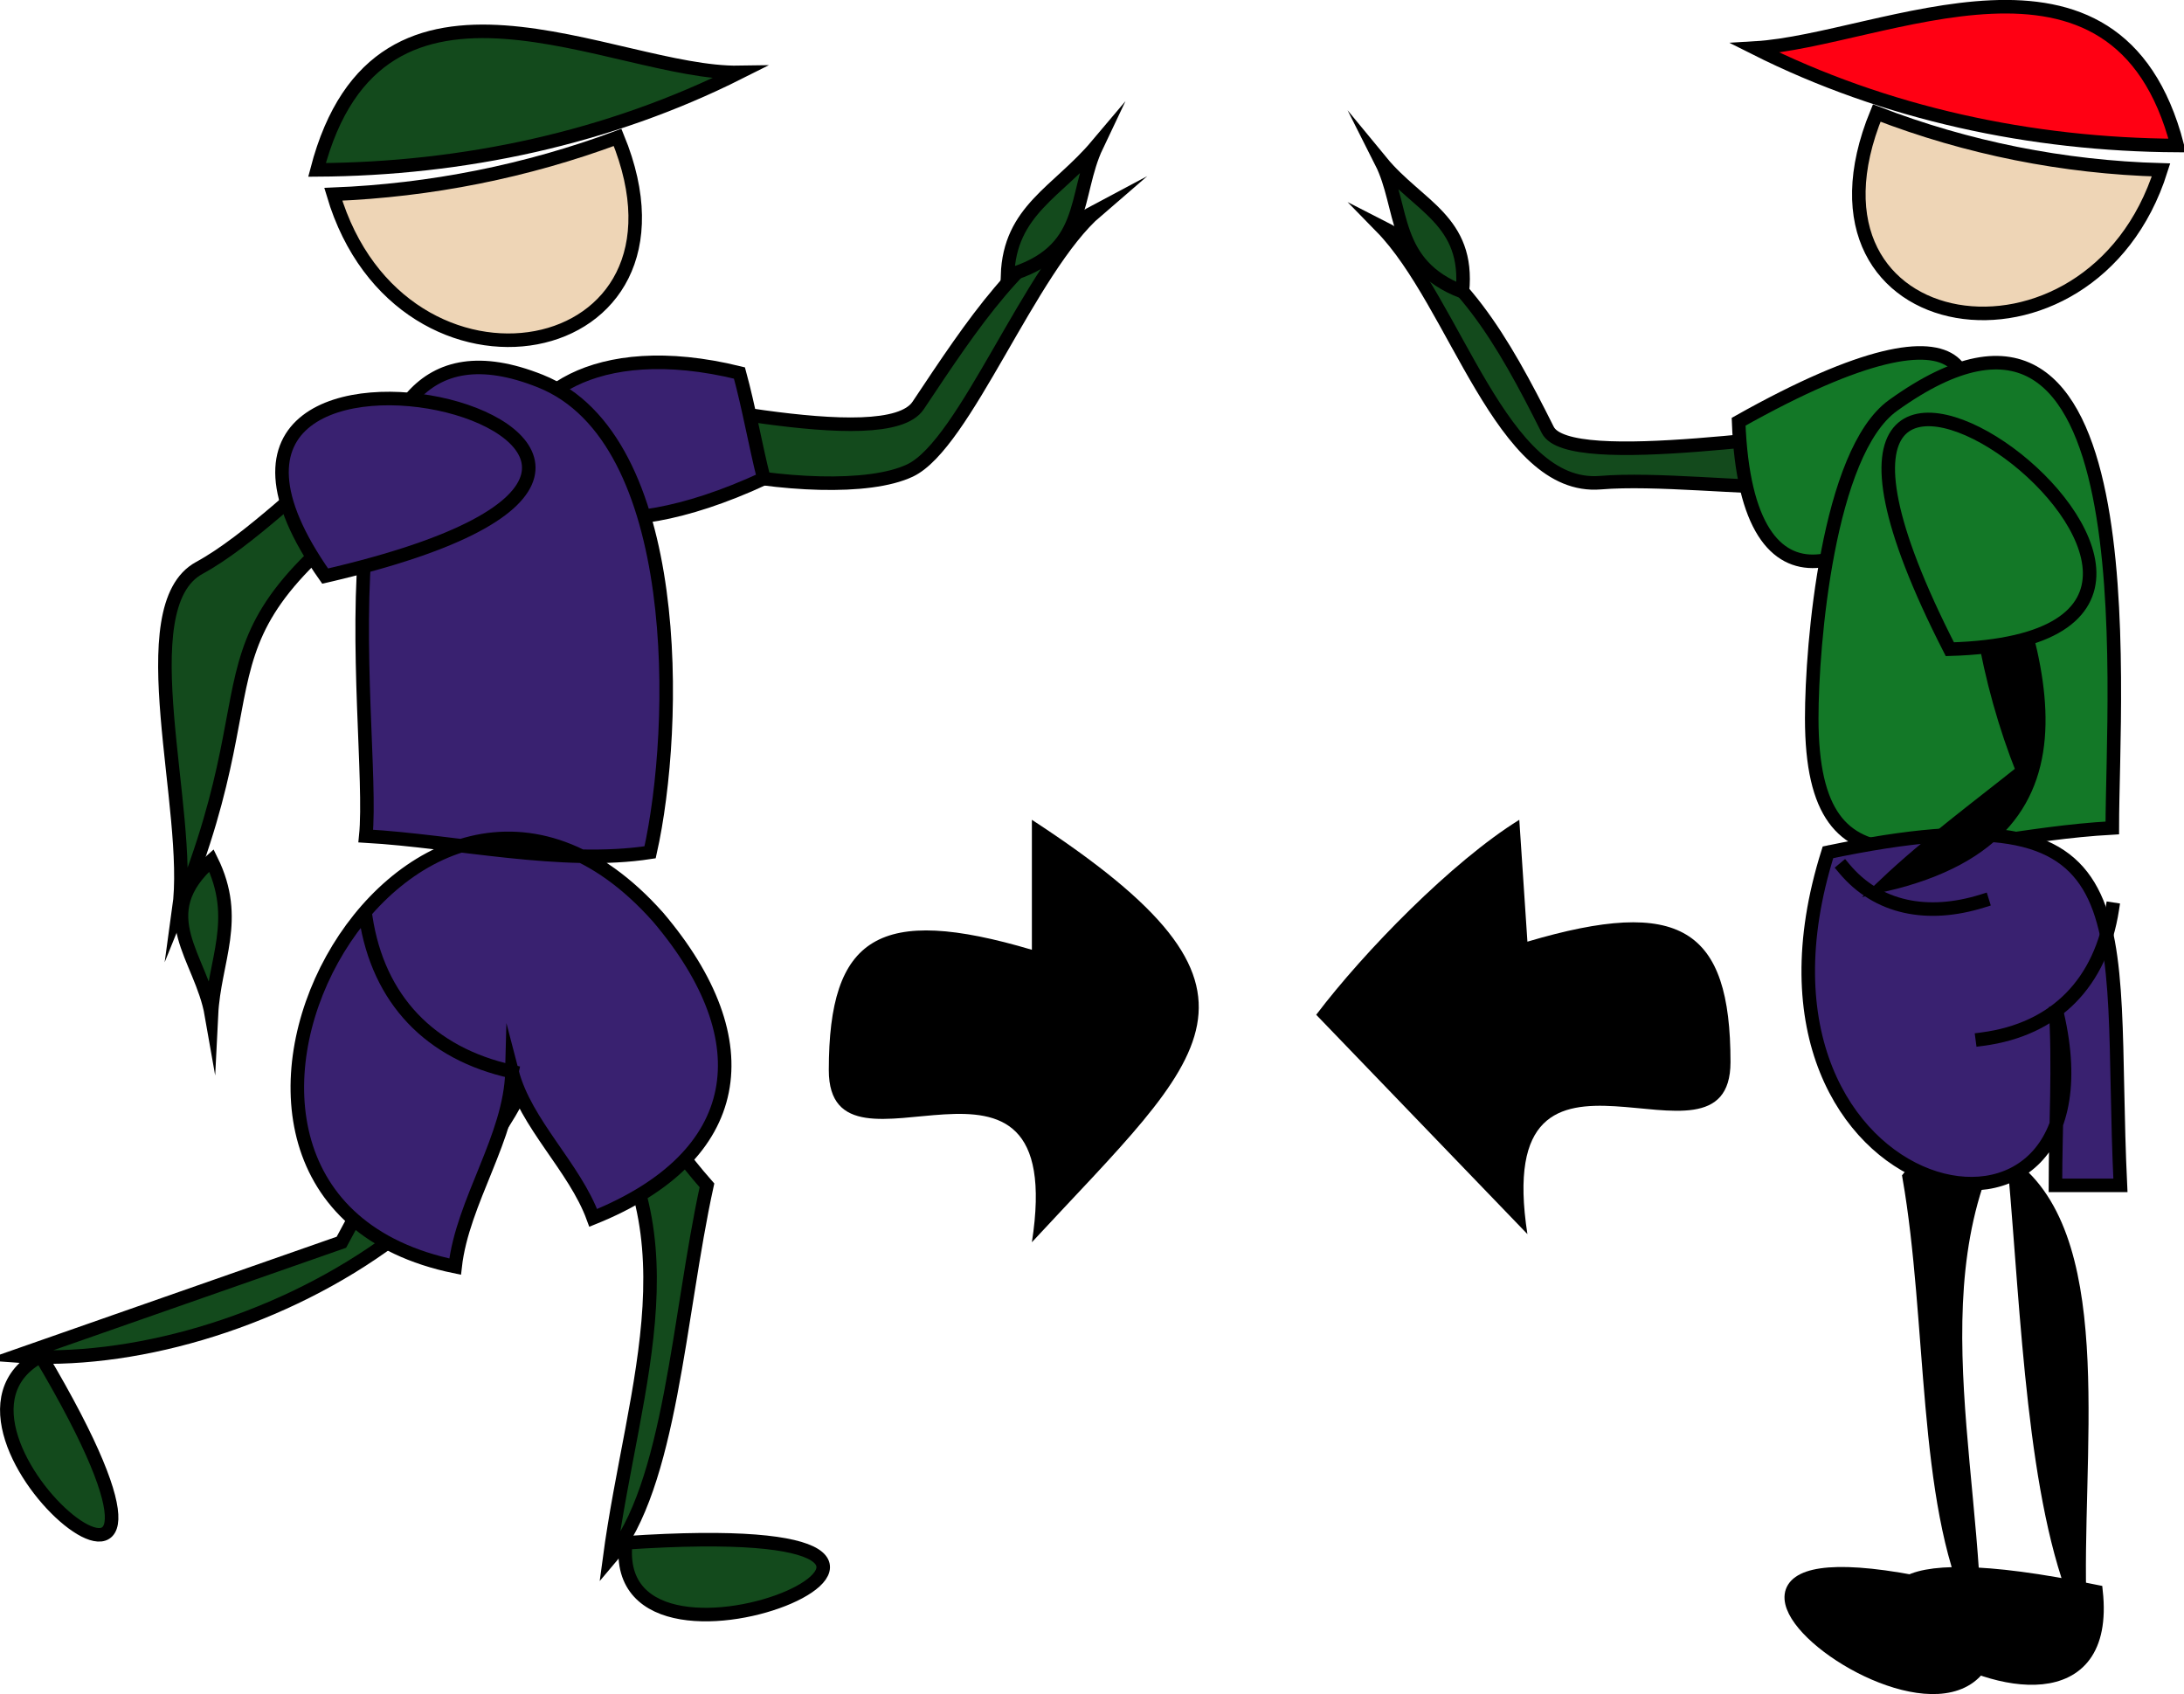 <svg xmlns="http://www.w3.org/2000/svg" xmlns:xlink="http://www.w3.org/1999/xlink" version="1.1" id="Layer_1" x="0px" y="0px" enable-background="new 0 0 822.05 841.89" xml:space="preserve" viewBox="310.66 344.08 201.64 156.4">
<path fill-rule="evenodd" clip-rule="evenodd" fill="#134A1C" stroke="#000000" stroke-width="1.25" stroke-linecap="square" stroke-miterlimit="10" d="  M483.93,383.765c-5.666-0.179-28.421,3.909-30.375,0c-4.226-8.451-8.066-15.031-15.375-18.75  c6.896,7.051,11.098,24.388,20.25,23.625C468.496,387.801,490.248,392.357,483.93,383.765z"/>
<path fill-rule="evenodd" clip-rule="evenodd" fill="#134A1C" stroke="#000000" stroke-width="1.25" stroke-linecap="square" stroke-miterlimit="10" d="  M438.18,359.015c2.127,4.209,0.943,9.471,7.5,12C446.341,364.408,441.573,363.14,438.18,359.015z"/>
<path fill-rule="evenodd" clip-rule="evenodd" fill="#137827" stroke="#000000" stroke-width="1.25" stroke-linecap="square" stroke-miterlimit="10" d="  M471.18,383.015C517.607,356.916,472.664,422.244,471.18,383.015L471.18,383.015z"/>
<path fill-rule="evenodd" clip-rule="evenodd" fill="#134A1C" stroke="#000000" stroke-width="1.25" stroke-linecap="square" stroke-miterlimit="10" d="  M364.68,380.015c5.97,0.327,27.745,6.007,30.75,1.5c5.155-7.732,9.416-14.243,16.5-18c-6.178,5.309-12.17,21.593-17.25,24  C387.069,391.122,361.613,385.805,364.68,380.015z"/>
<path fill-rule="evenodd" clip-rule="evenodd" fill="#134A1C" stroke="#000000" stroke-width="1.25" stroke-linecap="square" stroke-miterlimit="10" d="  M411.93,357.515c-2.218,4.662-0.722,9.832-8.25,12C403.875,363.482,408.315,361.798,411.93,357.515z"/>
<path fill-rule="evenodd" clip-rule="evenodd" fill="#392170" stroke="#000000" stroke-width="1.25" stroke-linecap="square" stroke-miterlimit="10" d="  M378.93,378.515c-27.26-6.719-27.743,23.6,2.25,9.75C380.37,385.036,379.806,381.723,378.93,378.515z"/>
<path fill-rule="evenodd" clip-rule="evenodd" fill="#134A1C" stroke="#000000" stroke-width="1.25" stroke-linecap="square" stroke-miterlimit="10" d="  M368.43,486.515C410.316,483.7,366.69,502.741,368.43,486.515L368.43,486.515z"/>
<path fill-rule="evenodd" clip-rule="evenodd" fill="#134A1C" stroke="#000000" stroke-width="1.25" stroke-linecap="square" stroke-miterlimit="10" d="  M342.18,458.765c5.7-10.688,12.024-21.867,19.5-30.75c3.295,26.405-28.655,42.822-49.5,41.25  C322.18,465.765,332.18,462.265,342.18,458.765z"/>
<path fill-rule="evenodd" clip-rule="evenodd" fill="#134A1C" stroke="#000000" stroke-width="1.25" stroke-linecap="square" stroke-miterlimit="10" d="  M314.43,469.265C334.245,502.67,301.437,476.202,314.43,469.265L314.43,469.265z"/>
<path fill-rule="evenodd" clip-rule="evenodd" fill="#134A1C" stroke="#000000" stroke-width="1.25" stroke-linecap="square" stroke-miterlimit="10" d="  M375.93,453.515c-2.637,12.027-3.311,27.793-9,34.5c2.182-16.366,8.615-31.048-3-44.25  C370.215,444.772,371.569,448.57,375.93,453.515z"/>
<path fill-rule="evenodd" clip-rule="evenodd" fill="#392170" stroke="#000000" stroke-width="1.25" stroke-linecap="square" stroke-miterlimit="10" d="  M370.68,422.765c2.609-11.589,3.16-38.186-10.125-43.5c-22.3-8.92-15.103,32.008-16.125,42  C352.653,421.735,362.573,424.021,370.68,422.765z M371.43,428.765c-23.145-26.054-50.878,25.65-18.75,32.25  c0.678-6.036,5.103-11.954,5.25-18c1.249,4.824,5.783,8.797,7.5,13.5C379.466,450.854,381.142,440.219,371.43,428.765z"/>
<path fill-rule="evenodd" clip-rule="evenodd" fill="#EED5B6" stroke="#000000" stroke-width="1.25" stroke-linecap="square" stroke-miterlimit="10" d="  M367.68,356.765c8.693,21.207-19.986,26.35-26.25,5.25C350.413,361.659,359.3,359.889,367.68,356.765z"/>
<path fill-rule="evenodd" clip-rule="evenodd" fill="#134A1C" stroke="#000000" stroke-width="1.25" stroke-linecap="square" stroke-miterlimit="10" d="  M339.93,359.765c13.473-0.076,26.941-2.939,39-9C367.387,350.959,345.691,337.657,339.93,359.765z"/>
<path fill-rule="evenodd" clip-rule="evenodd" fill="#134A1C" stroke="#000000" stroke-width="1.25" stroke-linecap="square" stroke-miterlimit="10" d="  M352.68,385.265c-26.77,18.293-15.569,18.319-25.5,42.75c1.273-9.092-4.751-27.886,1.875-31.5  C338.343,391.449,350.69,374.563,352.68,385.265z"/>
<path fill-rule="evenodd" clip-rule="evenodd" fill="#134A1C" stroke="#000000" stroke-width="1.25" stroke-linecap="square" stroke-miterlimit="10" d="  M330.18,437.765c-0.933-5.329-5.726-9.229,0-14.25C332.866,428.963,330.429,432.749,330.18,437.765z"/>
<path fill-rule="evenodd" clip-rule="evenodd" fill="#392170" stroke="#000000" stroke-width="1.25" stroke-linecap="square" stroke-miterlimit="10" d="  M340.68,397.265C392.058,385.397,319.513,367.233,340.68,397.265L340.68,397.265z"/>
<path fill-rule="evenodd" clip-rule="evenodd" fill="#392170" d="M344.43,428.765c4.452,6.555,3.793,12.115,13.5,14.25  C353.457,438.294,349.251,433.123,344.43,428.765z"/>
<path fill="none" stroke="#000000" stroke-width="1.25" stroke-linecap="square" stroke-miterlimit="10" d="M344.43,428.765  c1.153,7.585,5.921,12.583,13.5,14.25"/>
<path fill-rule="evenodd" clip-rule="evenodd" d="M405.93,431.765c-14.114-4.181-18.75-1.244-18.75,11.111  c0,11.962,22.199-6.366,18.75,15.889c16.174-17.468,24.494-23.027,0-39C405.93,423.765,405.93,427.765,405.93,431.765z"/>
<path fill-rule="evenodd" clip-rule="evenodd" stroke="#000000" stroke-width="1.25" stroke-linecap="square" stroke-miterlimit="10" d="  M504.18,491.015C461.541,482.215,506.512,512.763,504.18,491.015L504.18,491.015z"/>
<path fill-rule="evenodd" clip-rule="evenodd" stroke="#000000" stroke-width="1.25" stroke-linecap="square" stroke-miterlimit="10" d="  M496.68,452.015c1.187,13.446,1.757,30.652,6,40.5C502.15,478.764,505.447,459.148,496.68,452.015z"/>
<path fill-rule="evenodd" clip-rule="evenodd" stroke="#000000" stroke-width="1.25" stroke-linecap="square" stroke-miterlimit="10" d="  M494.43,491.765C451.707,480.353,497.191,514.713,494.43,491.765L494.43,491.765z"/>
<path fill-rule="evenodd" clip-rule="evenodd" stroke="#000000" stroke-width="1.25" stroke-linecap="square" stroke-miterlimit="10" d="  M486.93,452.765c2.304,13.253,1.357,29.917,6,39.75c-0.691-17.634-6.14-36.295,6.75-50.25  C492.5,442.432,491.647,447.11,486.93,452.765z"/>
<path fill-rule="evenodd" clip-rule="evenodd" fill="#137827" stroke="#000000" stroke-width="1.25" stroke-linecap="square" stroke-miterlimit="10" d="  M479.43,422.765C480.43,422.765,480.43,422.765,479.43,422.765L479.43,422.765z"/>
<path fill-rule="evenodd" clip-rule="evenodd" fill="#137827" stroke="#000000" stroke-width="1.25" stroke-linecap="square" stroke-miterlimit="10" d="  M505.68,420.515c-16.111,0.895-27.75,7.784-27.75-10.125c0-6.818,1.489-24.548,7.5-28.875  C509.223,364.388,505.68,407.693,505.68,420.515z"/>
<path fill-rule="evenodd" clip-rule="evenodd" fill="#392170" stroke="#000000" stroke-width="1.25" stroke-linecap="square" stroke-miterlimit="10" d="  M479.43,422.765c30.127-6.282,25.804,5.624,27,30.75c-2,0-4,0-6,0c0-5.476,0.364-11.04,0-16.5  C507.371,464.273,468.954,456.018,479.43,422.765z"/>
<path fill="none" stroke="#000000" stroke-width="1.25" stroke-linecap="square" stroke-miterlimit="10" d="M505.68,428.015  c-1.046,6.755-5.211,11.11-12,12"/>
<path fill="none" stroke="#000000" stroke-width="1.25" stroke-linecap="square" stroke-miterlimit="10" d="M493.68,427.265  c-5.037,1.569-9.672,0.689-12.75-3"/>
<path fill-rule="evenodd" clip-rule="evenodd" stroke="#000000" stroke-width="1.25" stroke-linecap="square" stroke-miterlimit="10" d="  M497.43,415.265c-3.296-8.245-4.94-17.786-4.5-26.25c5.719,14.442,12.92,31.813-8.25,36.75  C488.725,421.945,493.1,418.723,497.43,415.265z"/>
<path fill-rule="evenodd" clip-rule="evenodd" fill="#137827" stroke="#000000" stroke-width="1.25" stroke-linecap="square" stroke-miterlimit="10" d="  M490.68,404.015C466.587,356.855,529.306,402.894,490.68,404.015L490.68,404.015z"/>
<path fill-rule="evenodd" clip-rule="evenodd" fill="#EED5B6" stroke="#000000" stroke-width="1.25" stroke-linecap="square" stroke-miterlimit="10" d="  M483.93,354.515c-8.756,21.359,19.805,25.682,26.25,5.25C501.176,359.514,492.294,357.745,483.93,354.515z"/>
<path fill-rule="evenodd" clip-rule="evenodd" fill="#FF0013" stroke="#000000" stroke-width="1.25" stroke-linecap="square" stroke-miterlimit="10" d="  M511.68,357.515c-13.473-0.076-26.941-2.939-39-9C484.432,347.826,506.102,336.111,511.68,357.515z"/>
<path fill-rule="evenodd" clip-rule="evenodd" d="M451.68,431.015c14.114-4.181,18.75-1.244,18.75,11.111  c0,11.962-22.199-6.366-18.75,15.889c-6.5-6.75-13-13.5-19.5-20.25c4.417-5.835,12.542-14.152,18.75-18  C451.18,423.515,451.43,427.265,451.68,431.015z"/>
</svg>